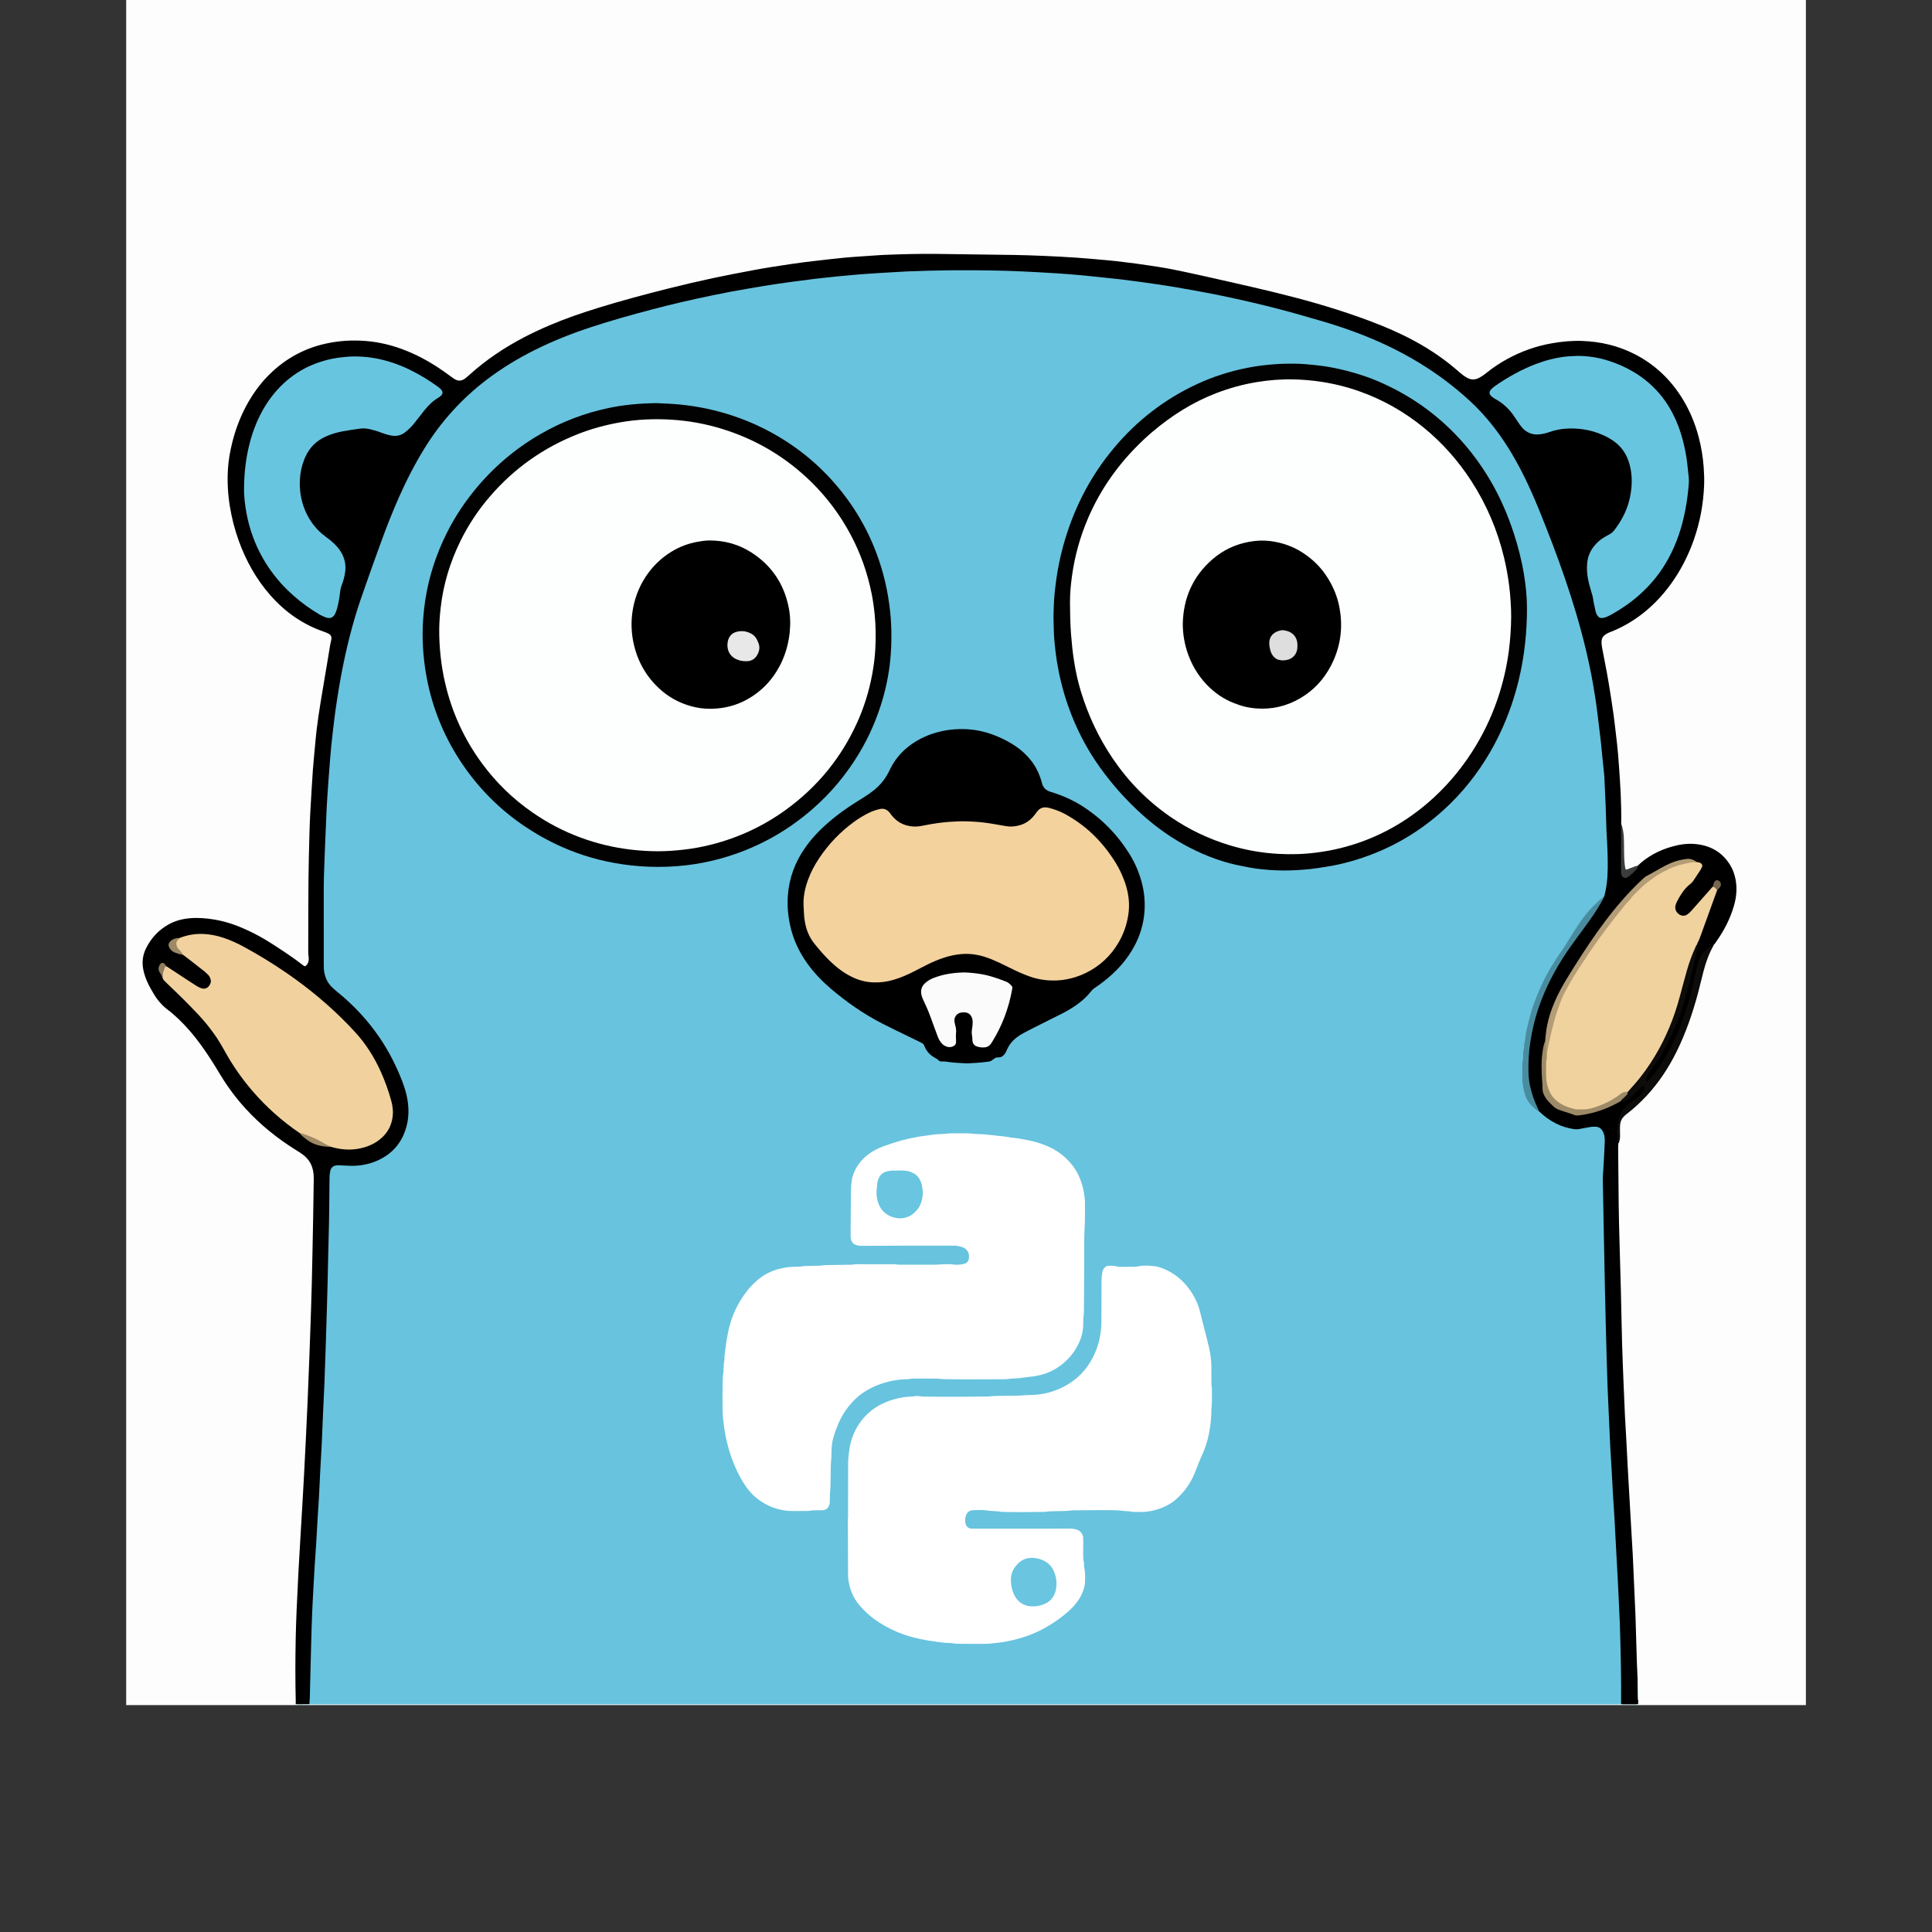 <?xml version="1.0" encoding="utf-8"?>
<!-- Generator: Adobe Illustrator 25.0.0, SVG Export Plug-In . SVG Version: 6.00 Build 0)  -->
<svg version="1.1" id="图层_1" xmlns="http://www.w3.org/2000/svg" xmlns:xlink="http://www.w3.org/1999/xlink" x="0px" y="0px"
	 viewBox="0 0 4096 4096" style="enable-background:new 0 0 4096 4096;" xml:space="preserve">
<rect x="0" y="0" width="4096" height="4096" fill="#333333" stroke="none"/>
<style type="text/css">
	.st0{fill:#FDFDFD;}
	.st1{fill:#D8EFF6;}
	.st2{fill:#0D0C0A;}
	.st3{fill:#3B3C3C;}
	.st4{fill:#68C3DE;}
	.st5{fill:#F1D29E;}
	.st6{fill:#F0D29E;}
	.st7{fill:#68C5E0;}
	.st8{fill:#4A8C9F;}
	.st9{fill:#B39C76;}
	.st10{fill:#9D8A67;}
	.st11{fill:#9F8A67;}
	.st12{fill:#9D8966;}
	.st13{fill:#8F7C5E;}
	.st14{fill:#77674E;}
	.st15{fill:#FFFFFF;}
	.st16{fill:#020202;}
	.st17{fill:#69C5E0;}
	.st18{fill:#F3D29E;}
	.st19{fill:#FBFBFB;}
	.st20{fill:#FDFEFE;}
	.st21{fill:#DEDEDE;}
	.st22{fill:#E8E8E8;}
</style>
<g>
	<g>
		<path class="st0" d="M626.34,3614.96c-119.61,0-239.22,0-358.83,0c0-1380.65,0-2761.31,0-4141.96c1187.04,0,2374.09,0,3561.13,0
			c0,1380.65,0,2761.3,0,4141.96c-118.32,0-236.63,0-354.95,0c-0.72-0.87-1.32-1.81-1.81-2.83c-0.89-2.75-0.99-5.58-0.9-8.44
			c-0.67-13.99,1.56-28.07-1.53-41.98c-0.96-16.11-2.67-32.13-2.9-48.32c-0.7-50.33-3.04-100.62-5.22-150.91
			c-1.38-31.92-2.8-63.84-4.58-95.73c-2.22-39.62-4.26-79.25-6.84-118.85c-1.74-26.72-3.19-53.47-4.56-80.22
			c-1.72-33.51-2.98-67.04-5.37-100.52c-1.15-16.1-1.35-32.28-1.78-48.36c-0.69-25.49-2.84-50.93-2.57-76.46
			c0.41-37.78-1.58-75.53-2.36-113.29c-1.05-50.98-1.98-101.99-3.9-152.93c-1.68-44.59-0.64-89.12-1.44-133.67
			c-0.09-5.16-0.22-10.34,0.55-15.46c4.3-11.79,4.26-24.08,3.84-36.37c-0.45-13.39,4.92-23.67,15.51-31.65
			c43.2-32.52,74.96-74.5,99.89-121.96c26.04-49.56,42.8-102.48,55.72-156.74c6.45-27.11,13.91-53.85,27.92-78.26
			c22.4-30.24,40.15-62.88,46.05-100.4c8.3-52.8-20.46-99.74-75.78-108.76c-24.43-3.98-48.25,0.86-71.36,9.27
			c-17.5,6.37-33.2,15.82-47.75,27.33c-3.79,3-7.46,6.21-11.74,8.57c-5.05,2.14-10.17,4.13-15.38,5.79
			c-9.02,2.87-12.27,0.45-13.56-9.09c-2.25-16.66-2.35-33.41-1.97-50.15c0.29-12.67-1.38-25.01-4.79-37.16
			c-1.11-4.44-0.98-8.98-0.97-13.5c0.07-87.12-8.88-173.46-22.09-259.46c-4.86-31.65-10.68-63.11-16.99-94.49
			c-0.64-3.17-1.25-6.34-1.49-9.58c-1.44-19.62,2.29-26.04,20.62-33.45c68.88-27.85,117.43-77.6,151.8-142.06
			c25.26-47.37,39.39-98.08,43.11-151.83c4.84-70-7.75-136.1-44.58-196.18c-42.08-68.64-103.92-109.23-183.84-119.02
			c-80.03-9.8-153.17,10.31-218.49,57.97c-5.48,4-10.78,8.26-16.35,12.15c-16.98,11.88-30.34,11.46-46.88-1.43
			c-10.46-8.15-20.25-17.08-30.7-25.25c-51.8-40.5-110.38-68.05-171.63-90.67c-101.58-37.52-206.76-61.81-312.15-85.41
			c-58.99-13.21-117.93-26.67-178.03-34.01c-35.9-4.38-71.83-8.4-107.93-10.85c-41.55-2.83-83.13-4.64-124.75-6.2
			c-23.91-0.9-47.78-0.86-71.67-1.37c-55.23-1.19-110.47-3.25-165.71-1.79c-44.18,1.17-88.33,3.33-132.43,7.02
			c-59.62,4.98-118.86,12.82-177.85,22.38c-52.65,8.54-104.91,19.32-156.84,31.5c-80.9,18.97-161.35,39.72-240.11,66.39
			c-67.96,23.01-132.85,52.43-191.08,95.13c-14.35,10.52-28.21,21.63-41.33,33.65c-17.05,15.61-25.52,16.16-44.15,2.23
			c-38.92-29.08-80.4-53.38-128.01-64.91c-87.34-21.15-168.42-9.38-238.86,49.9c-36.64,30.84-61.27,70.56-78.32,115.04
			c-16.53,43.13-24.49,87.81-21.69,133.99c2.78,45.84,12.98,90.11,30.85,132.54c16.88,40.07,39.82,76.31,70.37,107.17
			c26.39,26.66,57.08,47.5,92.52,60.72c1.21,0.45,2.45,0.83,3.67,1.25c21.2,7.31,23.32,10.83,19.84,32.56
			c-8.53,53.31-19.11,106.29-26.23,159.83c-4.99,37.47-8.33,75.09-11.03,112.81c-4.5,62.83-6.18,125.74-8.09,188.69
			c-1.91,63.05-0.31,126.04-1.43,189.05c-0.11,6.14,1.82,12.19,0.63,18.35c-2.63,13.63-9.88,16.67-20.92,8.61
			c-34.75-25.39-70.12-49.72-109.04-68.52c-37.88-18.3-77.38-29.23-119.76-27.02c-44.04,2.3-75.62,24.45-95.16,63.22
			c-13.81,27.39-5.02,53.66,7.94,78.83c10.79,20.95,25.84,38.04,44.23,53.19c37.26,30.69,66.54,68.56,91.38,109.82
			c17.19,28.56,34.75,56.82,56.77,82.02c32.97,37.72,70.19,70.5,112.7,97.13c2.47,1.54,4.91,3.13,7.44,4.56
			c25.31,14.28,35.89,35.8,35.77,64.92c-0.21,53-2.23,105.96-2.72,158.96c-0.43,46.14-2.13,92.33-3.69,138.47
			c-1.24,36.78-2.37,73.58-3.9,110.35c-1.83,43.86-3.66,87.73-5.8,131.58c-2.36,48.35-4.86,96.71-7.76,145.04
			c-2.64,44.14-5.3,88.27-7.77,132.42c-2.44,43.52-3.95,87.07-5.94,130.59c-2.32,50.76-0.59,101.47-1.54,152.19
			c-0.06,3.23,0.16,6.49-0.91,9.63C627.65,3613.22,627.04,3614.12,626.34,3614.96z"/>
		<path class="st1" d="M3473.31,3612.37c0.13,0.86,0.26,1.72,0.39,2.59c-949.12,0-1898.24,0-2847.35,0
			c0.15-0.89,0.29-1.78,0.44-2.68c9.58-4.24,19.65-1.66,29.5-2.09c4.52-0.4,9.04-0.37,13.56-0.37
			c918.19,0.01,1836.39,0.01,2754.58,0.02c3.87,0,7.76-0.22,11.62,0.3C3448.47,3610.81,3461.13,3607.61,3473.31,3612.37z"/>
		<path d="M3473.31,3612.37c-1.57,0.29-3.13,0.83-4.7,0.84c-9.63,0.07-19.26,0.03-28.88-0.02c-0.95,0-1.9-0.25-2.85-0.38
			c-3.22-3.4-2.97-7.71-3.02-11.89c-0.12-11.32-0.34-22.64,0.01-33.95c1.22-39.45-1.35-78.85-2.44-118.23
			c-1.5-53.89-4.57-107.75-7.58-161.59c-3.1-55.45-6.69-110.88-9.7-166.34c-2.88-53.21-6.04-106.38-7.79-159.65
			c-1.4-42.61-2.6-85.23-3.86-127.84c-1.7-57.81-2.46-115.63-4.11-173.42c-0.88-31.02-0.02-62.07-1.71-93.02
			c-1.24-22.62-2.06-45.21-1.54-67.81c0.54-23.89,2.85-47.71,3.75-71.59c0.08-2.26,0.02-4.53,0-6.79
			c-0.24-24.99-8.7-32.42-33.26-26.89c-41.87,9.43-74.24-7.65-103.33-35.08c-14.21-26.16-23.09-53.73-24.04-83.87
			c-3.2-102.18,33.79-190.75,91.43-272.41c22.34-31.65,47.16-61.6,65.51-95.98c1.07-2.01,2.04-4.02,2.67-6.2
			c4.09-11.05,5.74-22.74,6.3-34.24c1.4-28.71,1.85-57.49-0.32-86.21c-0.47-6.14-0.71-12.25-0.81-18.38
			c-2.02-115.55-12.55-230.3-34.85-343.74c-15.31-77.86-38.94-153.46-66.25-227.93c-19.71-53.73-39.98-107.25-63.87-159.28
			c-25.2-54.9-56.02-106.29-97.05-151.14c-45.88-50.16-100.15-89.3-159.1-122.4c-62.12-34.88-128.66-58.49-196.81-78.36
			c-126.87-36.99-255.82-63.89-386.84-80.76c-49-6.31-98.16-11.28-147.49-14.53c-39.94-2.64-79.92-4.16-119.89-6.05
			c-49.78-2.35-99.53-2.03-149.23-1c-45.76,0.95-91.56,3.36-137.28,6.83c-65.1,4.94-129.94,11.86-194.52,21.32
			c-116.92,17.13-231.92,42.97-345.33,76.11c-63.12,18.45-124.86,40.32-183.22,70.97c-102.65,53.92-182.79,130.65-238.15,233.12
			c-33.63,62.25-59.21,127.79-82.98,194.16c-17.21,48.07-35.48,95.8-49.02,145.12c-20.42,74.35-34.05,149.98-42.71,226.56
			c-4.68,41.4-8.46,82.9-10.9,124.46c-1.93,32.85-2.89,65.82-4.81,98.66c-5.23,89.47-2.39,178.98-3.67,268.45
			c-0.35,24.62,8.44,43.42,27.6,58.79c64.77,51.96,111.53,117.06,140.44,195c11.29,30.43,15.53,61.39,7.21,93.13
			c-12.99,49.54-51.36,77.63-99.3,84.09c-12.52,1.69-24.93,1.84-37.62,0.47c-19.69-2.11-25.05,2.89-26.21,22.75
			c-0.92,15.81-0.51,31.68-0.23,47.51c0.84,48.48-1.88,96.91-2.46,145.37c-0.54,44.85-2.1,89.74-3.7,134.58
			c-1.27,35.49-2.22,70.99-3.86,106.46c-2,43.21-3.61,86.44-5.8,129.63c-2.46,48.35-4.91,96.7-7.79,145.03
			c-2.45,41.23-4.99,82.47-7.7,123.69c-2.85,43.18-4.62,86.37-5.89,129.62c-1.39,47.12-3.3,94.23-3.62,141.38
			c-0.03,4.89-0.22,9.75-4.19,13.42c-8.5,0.09-16.99,0.22-25.49,0.23c-1.22,0-2.43-0.57-3.65-0.87c0.07-1.61,0.23-3.22,0.19-4.83
			c-1.12-44.61-0.97-89.23-0.1-133.84c0.39-20.04,1.1-40.07,1.94-60.1c1.13-26.81,2.45-53.6,3.84-80.4
			c1.16-22.27,2.52-44.54,3.83-66.8c1.29-21.94,2.64-43.88,3.92-65.83c1.3-22.27,2.59-44.53,3.78-66.8
			c1.39-25.82,2.71-51.65,3.97-77.48c1.34-27.44,2.66-54.89,3.83-82.34c1.39-32.62,2.65-65.24,3.91-97.87
			c0.76-19.7,1.47-39.41,2.12-59.12c1.05-31.99,2.22-63.97,2.99-95.96c1.13-46.86,2.01-93.73,2.9-140.6
			c0.5-26.18,0.84-52.37,1.21-78.55c0.1-7.12-0.17-14.19-1.72-21.21c-2.14-9.72-6.43-18.21-13.27-25.43
			c-4.02-4.25-8.55-7.89-13.42-11.1c-3.5-2.31-7.12-4.46-10.67-6.69c-38.53-24.16-73.67-52.45-104.49-86
			c-20.85-22.69-39.18-47.24-55.02-73.66c-11.3-18.85-22.94-37.48-35.64-55.43c-9.15-12.94-18.75-25.55-29.19-37.47
			c-14.08-16.07-29.19-31.17-46.21-44.15c-12.02-9.17-21.68-20.25-29.36-33.17c-4.62-7.78-9.18-15.59-13-23.8
			c-4.23-9.11-7.54-18.5-9.44-28.41c-2.88-15.12-1.28-29.72,5.34-43.5c10.64-22.14,26.49-39.56,48.07-51.69
			c14.39-8.08,29.93-12.06,46.16-13.37c17.14-1.39,34.18,0.05,51.17,2.84c29.01,4.76,55.95,15.36,82.05,28.41
			c15.33,7.66,30.06,16.39,44.44,25.7c20.62,13.34,41.09,26.9,60.51,41.99c1.02,0.79,2.09,1.52,3.15,2.25
			c1.43,0.97,2.8,0.69,4.24-0.69c2.9-2.77,4.88-6.03,5.35-10.05c0.26-2.23,0.67-4.56,0.32-6.73c-1.32-8.36-1.01-16.77-0.99-25.17
			c0.11-47.2,0.07-94.41,0.5-141.61c0.29-31.36,1.18-62.71,1.98-94.06c0.39-15.51,1.05-31.02,1.81-46.51
			c0.83-16.79,1.89-33.56,2.91-50.34c0.82-13.55,1.62-27.1,2.63-40.64c0.86-11.6,1.98-23.18,3.03-34.77
			c0.7-7.72,1.57-15.43,2.2-23.16c1.54-18.69,3.92-37.28,6.59-55.83c2.62-18.22,5.72-36.38,8.72-54.54
			c3.48-21.04,7.1-42.05,10.62-63.08c1.92-11.47,3.75-22.95,5.66-34.42c0.26-1.59,0.72-3.14,1.07-4.72c0.42-1.89,0.91-3.77,1.2-5.69
			c0.94-6.21-0.77-9.77-6.41-12.71c-2.85-1.48-5.88-2.68-8.92-3.72c-45.13-15.4-82.66-41.89-114.04-77.58
			c-30.07-34.2-51.63-73.23-67.05-115.89c-8.59-23.77-14.76-48.16-18.78-73.08c-4.13-25.61-5.56-51.42-4.03-77.33
			c1.15-19.4,4.48-38.48,9.18-57.34c7.7-30.91,19.23-60.25,35.28-87.79c10.62-18.23,23.02-35.19,37.54-50.46
			c34.3-36.07,75.58-60.21,124.28-71.2c28.27-6.38,56.94-8.16,85.77-5.88c30.81,2.44,60.44,10.09,89.01,21.88
			c27,11.14,52.19,25.53,76.07,42.27c6.35,4.45,12.56,9.1,18.88,13.59c2.1,1.49,4.23,3,6.52,4.15c6.29,3.18,12.49,2.67,18.44-1.01
			c1.37-0.85,2.65-1.84,3.89-2.87c2.48-2.07,4.93-4.18,7.33-6.34c35.25-31.78,74.35-57.96,116.4-79.83
			c17.48-9.09,35.35-17.38,53.48-25.1c33.6-14.31,68.09-26.15,102.95-36.93c48.75-15.07,98.03-28.24,147.49-40.72
			c32.56-8.21,65.27-15.82,98.12-22.81c28.11-5.98,56.36-11.29,84.6-16.65c25.72-4.87,51.61-8.59,77.46-12.58
			c16.92-2.62,33.93-4.63,50.93-6.64c20.85-2.47,41.73-4.77,62.62-6.9c11.25-1.15,22.54-1.85,33.83-2.65
			c14.83-1.06,29.66-2.02,44.49-3.01c2.58-0.17,5.16-0.29,7.75-0.39c37.47-1.48,74.94-2.53,112.45-2.01
			c53.98,0.75,107.95,1.32,161.93,2.19c21.33,0.34,42.65,1.1,63.96,2.03c22.92,1,45.84,2.19,68.73,3.73
			c19.34,1.3,38.64,3.18,57.96,4.86c9.01,0.79,18.03,1.58,27.01,2.62c13.16,1.51,26.3,3.15,39.43,4.89
			c10.57,1.4,21.11,2.97,31.66,4.54c16.61,2.48,33.2,5.04,49.67,8.39c39.56,8.05,78.92,16.99,118.27,25.93
			c31.8,7.22,63.6,14.47,95.28,22.18c60.26,14.66,119.91,31.44,178.41,52.16c32.28,11.43,64.13,23.89,94.93,38.91
			c34.66,16.91,67.5,36.78,97.79,60.73c7.86,6.21,15.45,12.76,23.03,19.31c4.67,4.04,9.64,7.63,15.06,10.53
			c7.63,4.07,15.54,4.13,23.29,0.4c5.83-2.81,11.15-6.46,16.21-10.55c13.85-11.2,28.6-21.09,44.2-29.68
			c29.95-16.5,61.73-27.81,95.45-33.73c21.4-3.76,42.91-5.75,64.63-4.92c38.59,1.48,75.46,10.04,110.03,27.58
			c41.95,21.28,75.09,52.24,100.21,91.91c16.73,26.42,28.64,54.94,36.48,85.15c5.37,20.68,8.83,41.68,10.39,63.03
			c0.89,12.28,1.36,24.54,0.94,36.82c-1.39,39.99-8.49,78.93-21.74,116.73c-9.98,28.48-23,55.46-39.55,80.71
			c-19.28,29.44-42.4,55.38-70.28,76.97c-20.05,15.52-41.8,28.07-65.34,37.5c-2.1,0.84-4.29,1.49-6.29,2.52
			c-2.57,1.33-5.12,2.78-7.44,4.5c-4.11,3.04-6.3,7.23-6.74,12.36c-0.42,4.88,0.13,9.71,1.03,14.47
			c3.35,17.77,6.95,35.5,10.21,53.29c2.51,13.66,4.75,27.37,6.93,41.09c2.43,15.31,4.79,30.64,6.94,46
			c1.74,12.48,3.15,25.01,4.66,37.52c1.08,8.98,2.13,17.97,3.09,26.97c0.79,7.39,1.54,14.79,2.15,22.2
			c0.95,11.6,1.85,23.2,2.61,34.81c1.06,16.13,2.15,32.25,2.89,48.4c0.97,20.99,1.42,42,1.06,63.02
			c4.11,25.61,2.09,51.43,2.55,77.16c0.13,7.42-0.14,14.84,0.12,22.26c0.15,4.17,0.01,8.98,4.64,10.85c4.5,1.82,7.96-1.51,11.2-4.12
			c6.05-4.89,10.92-10.94,16.04-16.75c20.37-19.76,44.62-32.65,71.72-40.53c16.89-4.91,34.08-7.57,51.65-5.79
			c31.81,3.22,56.98,17.55,73.62,45.45c5.33,8.94,8.74,18.66,10.75,28.88c3.76,19.11,2.14,37.88-3.26,56.47
			c-8.01,27.56-20.89,52.71-37.5,76.01c-1.66,2.34-2.95,5.01-5.4,6.72c-3.2,3.15-6.27,6.33-9.99,9
			c-14.87,10.67-21.47,26.29-24.58,43.61c-6.4,35.72-15.68,70.66-27.76,104.85c-16.05,45.42-37.69,87.85-68.23,125.39
			c-3.29,4.05-7.03,11.38-12.56,7.92c-6.2-3.88-1-10.71,1.43-15.53c7.31-14.47,18.36-26.55,26.6-40.47
			c26.54-44.85,45.11-92.92,57.97-143.3c6.47-25.36,13.01-50.72,18.2-76.39c1.02-5.06,2.27-10.09,1.63-15.33
			c6.23-19.97,14.37-39.26,21.43-58.94c6.08-16.97,11.43-34.23,18.88-50.7c0.82-1.68,1.59-3.38,2.25-5.13
			c0.31-0.86,0.73-1.67,1.2-2.45c0.86-1.33,1.94-2.49,2.97-3.69c2.42-2.85,3.75-5.91,1.71-9.52c-0.98-1.74-2.45-3.14-4.58-2.59
			c-3.66,0.94-4.18,4.39-5.32,7.29c-0.7,1.78-1.53,3.47-2.67,5.02c-15.73,18.29-31.06,36.94-48.19,53.97
			c-7.69,7.64-17,9.29-24.37,4.69c-9.18-5.72-12.39-15.21-7.74-26.09c6.62-15.52,15.53-29.57,28.55-40.73
			c10.72-9.19,17.09-21.67,24.19-33.49c4.12-6.87-1.65-8.87-6.7-10.69c-11.17-7.13-22.82-6.93-35.35-3.77
			c-20.73,5.23-38.33,16.73-57,26.24c-22.2,11.3-38.05,29.47-54.39,47.36c-28.39,31.07-53.98,64.31-77.14,99.37
			c-29.88,45.22-61.68,89.4-81.14,140.66c-6.57,17.3-11.04,35.07-12.42,53.58c-0.41,5.48-1.78,10.83-2.73,16.24
			c-6.81,24.89-8.5,50.11-5.12,75.68c0.64,4.81,0.42,9.66,0.43,14.5c0.06,21.71,14.49,43.23,34.66,51.25
			c10.49,4.17,21.38,7.24,32.18,10.5c6.77,2.04,13.5-0.03,20.08-1.16c20.12-3.46,39.42-9.65,57.76-18.74
			c6.06-3,11.9-6.49,18.38-8.59c9.93-0.51,17.66-5.14,24.35-12.31c5.49-5.89,11-11.83,17.36-16.83c2.53-1.99,5.54-3.95,8.8-1.62
			c3.26,2.32,2.34,5.73,1.32,8.84c-3.22,9.77-10.41,16.4-18.8,21.36c-24.12,14.27-37.48,34.75-38.16,63.07
			c-0.23,9.55,2,19.07,0.46,28.64c-0.17,2.9-0.51,5.8-0.48,8.69c0.34,40.38,0.62,80.77,1.15,121.15c0.32,24.55,0.96,49.1,1.61,73.64
			c0.97,36.81,2.14,73.62,3.07,110.44c0.92,36.49,1.49,73,2.51,109.49c0.77,27.77,2.01,55.52,3.04,83.28
			c0.06,1.61,0.15,3.23,0.22,4.84c0.93,21.95,1.78,43.9,2.83,65.84c0.81,16.78,1.89,33.54,2.84,50.31c0.07,1.29,0.13,2.58,0.2,3.87
			c0.93,18.07,1.81,36.13,2.8,54.2c1.26,22.9,2.6,45.79,3.91,68.69c1.27,22.25,2.52,44.5,3.81,66.75
			c0.93,16.12,1.89,32.24,2.84,48.37c0.06,0.97,0.12,1.93,0.17,2.9c0.91,20.33,1.82,40.66,2.72,60.99c0.95,21.3,1.9,42.6,2.84,63.89
			c0.11,2.58,0.22,5.16,0.3,7.75c0.94,31.64,1.82,63.29,2.83,94.93c0.41,12.91,1.11,25.8,1.67,38.7
			c2.16,14.38-0.62,28.92,1.44,43.31C3472.67,3608.08,3472.9,3610.23,3473.31,3612.37z"/>
		<path class="st2" d="M3597.78,2002.67c0.94,2.05,1.7,3.91,0.95,6.43c-1.27,4.28-2.1,8.74-2.7,13.17
			c-0.35,2.58-1.15,5.01-1.66,7.51c-4.55,22.03-10.49,43.72-15.76,65.58c-1.28,5.33-3.96,10.25-4.3,15.81
			c-4.31,14.5-8.72,28.98-13.72,43.26c-2.55,7.28-5.74,14.34-8.61,21.51c-7.34,18.3-16.56,35.71-25.76,53.09
			c-6.16,11.63-13.4,22.71-21.62,33.1c-3.38,4.28-6.3,8.96-9.18,13.61c-2.73,4.4-4.48,9.29-5.8,14.28c-0.2,0.77,0.18,2.09,0.76,2.56
			c0.54,0.43,2.07,0.41,2.57-0.05c2.59-2.41,5.57-4.68,7.3-7.65c2.32-4,6.13-6.59,8.49-10.51c2.15-3.56,4.55-6.99,7.13-10.31
			c3.74-4.82,7.2-9.91,10.24-15.2c3.21-5.58,7.08-10.8,9.54-16.8c5.69-8.28,9.74-17.46,14.05-26.46c3.47-7.25,6.42-14.75,9.54-22.17
			c1.62-3.86,3.06-7.79,4.63-11.66c4.74-11.66,10.99-30.97,14.99-44.85c1.51-5.25,3.04-10.5,4.59-15.74
			c2.73-9.25,5.01-18.58,6.99-28.03c1.64-7.84,2.79-15.79,4.91-23.54c1.01-3.68,1.57-7.54,2.27-11.32
			c1.69-9.1,6.42-16.81,10.38-24.9c0.55-1.13,1.5-2.1,2.39-3.02c2.01-2.1,4.11-4.11,6.14-6.19c2.71-2.79,5.52-5.37,9.19-6.98
			c2.62-1.15,5.03-2.8,7.53-4.22c-0.17,0.62-0.22,1.31-0.53,1.85c-9.85,17.22-16.28,35.78-21.27,54.87
			c-4,15.29-7.52,30.71-11.61,45.97c-11.3,42.14-25.43,83.27-44.66,122.53c-8.53,17.41-18.13,34.21-28.95,50.3
			c-21.24,31.59-46.64,59.34-76.77,82.68c-2.04,1.58-4.06,3.19-5.93,4.97c-5.12,4.86-8,10.91-8.7,17.89
			c-0.38,3.84-0.37,7.73-0.39,11.61c-0.02,4.2,0.1,8.39,0.2,12.59c0.11,4.9-0.85,9.63-2.32,14.26c-0.18,0.55-0.81,0.96-1.22,1.44
			c-1.5-4.62-2.32-9.33-2.03-14.22c0.15-2.57,0.03-5.14-1.04-7.59c-1.1-2.49-0.76-4.97,0.08-7.52c0.59-1.8,0.94-3.76,0.94-5.66
			c0.05-12.28,4.4-23.23,10.18-33.75c0.76-1.38,1.93-2.57,3.05-3.71c3.37-3.46,6.84-6.82,10.22-10.28
			c3.39-3.47,6.95-6.54,11.45-8.69c7.07-3.38,12.43-9.05,17.68-14.73c0.65-0.7,1.17-1.54,1.63-2.38c1.74-3.11,2.68-6.53,3.41-9.98
			c0.14-0.66-0.75-1.69-1.39-2.32c-0.35-0.35-1.22-0.39-1.78-0.26c-2.25,0.52-4.1,1.77-5.72,3.41c-2.95,2.98-5.92,5.92-8.89,8.88
			c-3.65,3.64-7.44,7.16-10.89,10.97c-3.37,3.73-7.72,5.72-12.13,7.68c-1.14,0.51-2.49,0.66-3.76,0.7c-1.93,0.07-3.86-0.1-5.79-0.17
			c1.04-8.04,10.14-10.58,12.2-17.93c0.36-0.84,0.81-1.63,1.3-2.41c0.76-1.19,1.6-2.31,2.46-3.43
			c16.21-18.83,31.78-38.12,45.4-58.98c27.22-41.72,46.58-86.86,59.9-134.74c9.93-35.71,17.57-72.15,33.32-106.03
			C3592.39,2007.53,3592.53,2002.85,3597.78,2002.67z"/>
		<path class="st3" d="M3471.65,1835.76c0.26,2.3,0.17,4.56-1.45,6.38c-5.78,6.49-11.86,12.65-19.24,17.38
			c-0.54,0.35-1.09,0.68-1.66,0.97c-3.99,1.98-8.66,0.38-10.61-3.59c-1-2.04-1.8-4.11-1.79-6.44c0.01-2.89-0.09-5.79-0.09-8.68
			c0.04-24.76,0.11-49.52,0.12-74.27c0-6.11-0.2-12.21-0.25-18.32c-0.01-0.94,0.28-1.89,0.43-2.84c3.39,9.11,4.99,18.6,5.5,28.23
			c0.46,8.66,0.52,17.34,0.51,26.02c0,10.61,0.32,21.21,1.37,31.77c0.32,3.18,0.93,6.34,1.49,9.49c0.22,1.26,1.72,2.01,2.98,1.55
			c2.71-0.99,5.41-2.03,8.1-3.06c3.3-1.26,6.56-2.63,9.9-3.77C3468.43,1836.07,3470.07,1836.02,3471.65,1835.76z"/>
		<path class="st1" d="M3473.39,3605.94c-0.31-1.23-0.86-2.46-0.89-3.7c-0.36-12.57-0.64-25.14-0.91-37.71
			c-0.01-0.63,0.23-1.26,0.36-1.89c0.94,0.91,1.6,1.99,1.63,3.32c0.08,4.13,0.12,8.26,0.16,12.39c0.06,6.35,0.15,12.71,0.12,19.06
			C3473.84,3600.25,3473.55,3603.1,3473.39,3605.94z"/>
		<path class="st4" d="M3262.56,2355.72c10.94,10.69,23.14,19.64,36.83,26.5c11.95,5.99,24.62,9.68,37.82,11.62
			c3.54,0.52,7.09,0.49,10.62-0.15c6.99-1.27,14-2.47,20.95-3.91c4.47-0.93,8.96-1.21,13.49-1.11c7.11,0.16,12.3,3.52,15.68,9.68
			c2.36,4.31,3.64,8.98,3.99,13.87c0.21,2.9,0.42,5.82,0.29,8.72c-0.92,19.37-1.71,38.75-3.02,58.09
			c-0.52,7.74-1.23,15.47-1.12,23.23c0.27,18.1,0.71,36.2,1.07,54.3c0.29,14.87,0.55,29.74,0.84,44.61
			c0.85,43.31,1.68,86.63,2.58,129.94c0.52,24.89,1.13,49.77,1.75,74.66c0.65,25.85,1.34,51.71,2.08,77.56
			c0.55,19.39,1.08,38.78,1.83,58.16c0.81,21,1.85,41.98,2.79,62.97c0.04,0.97,0.1,1.94,0.14,2.91c0.93,20.67,1.77,41.34,2.83,62
			c0.81,15.82,1.9,31.62,2.86,47.43c0.04,0.65,0.07,1.29,0.11,1.94c0.91,17.11,1.76,34.22,2.76,51.32
			c0.89,15.16,1.94,30.32,2.92,45.48c0.08,1.29,0.16,2.58,0.23,3.87c0.93,17.43,1.84,34.86,2.78,52.29
			c1.32,24.53,2.68,49.06,3.98,73.59c0.64,11.94,1.22,23.89,1.77,35.83c0.96,20.67,1.89,41.33,2.83,62
			c0.07,1.61,0.14,3.23,0.19,4.85c1.57,54.94,3.01,109.88,2.45,164.85c-3.23,0.06-6.46,0.18-9.69,0.18
			c-919.24,0.01-1838.47,0.01-2757.71,0c-4.52,0-9.04-0.05-13.56-0.07c0.31-4.51,0.76-9.02,0.91-13.54
			c0.29-8.72,0.41-17.45,0.63-26.18c0.8-32,1.56-63.99,2.44-95.98c0.52-19.07,1.09-38.13,1.89-57.19
			c0.78-18.73,1.84-37.45,2.85-56.17c0.87-16.14,1.77-32.27,2.78-48.4c0.89-14.19,1.95-28.37,2.93-42.56
			c0.07-0.97,0.14-1.94,0.19-2.9c0.89-16.14,1.74-32.28,2.69-48.41c0.91-15.49,1.94-30.97,2.92-46.45c0.06-0.97,0.13-1.94,0.17-2.9
			c0.92-18.73,1.8-37.45,2.78-56.18c0.91-17.43,1.93-34.85,2.89-52.28c0.04-0.65,0.07-1.29,0.1-1.94
			c0.92-21.64,1.81-43.28,2.77-64.92c0.93-20.99,1.93-41.98,2.9-62.96c0.04-0.97,0.1-1.94,0.13-2.91
			c0.87-24.88,1.77-49.75,2.59-74.63c0.85-25.85,1.65-51.7,2.43-77.55c0.6-20.03,1.2-40.07,1.68-60.1c0.77-32,1.24-64,2.21-95.99
			c1.22-40.4,1.29-80.81,1.78-121.22c0.06-5.17,0.08-10.35,1.03-15.46c0.24-1.27,0.33-2.57,0.63-3.83
			c1.5-6.3,5.45-10.14,11.81-11.36c1.89-0.36,3.86-0.54,5.78-0.47c5.49,0.18,10.97,0.47,16.45,0.83
			c22.26,1.48,43.91-1.24,64.48-10.14c34.85-15.06,56.08-41.51,64.35-78.42c3.87-17.26,3.53-34.64,0.65-52.03
			c-2.12-12.81-5.96-25.11-10.57-37.22c-12.34-32.45-27.96-63.2-47.34-92.02c-25.28-37.58-55.85-70.27-90.98-98.77
			c-3.51-2.85-6.96-5.79-10.23-8.9c-11.59-11.03-17.07-24.84-18.07-40.6c-0.16-2.58-0.13-5.17-0.13-7.76
			c-0.02-48.17-0.06-96.34-0.04-144.52c0.01-13.9-0.07-27.81,0.35-41.7c0.8-26.49,1.94-52.98,2.94-79.46
			c0.05-1.29,0.11-2.58,0.17-3.88c0.93-21.64,1.74-43.28,2.84-64.91c0.75-14.85,1.89-29.67,2.86-44.51c0.1-1.61,0.18-3.23,0.31-4.84
			c1.23-16.11,2.43-32.22,3.71-48.33c0.82-10.31,1.65-20.62,2.64-30.91c0.86-9,1.94-17.99,2.95-26.98
			c0.76-6.74,1.59-13.48,2.35-20.22c2.07-18.3,4.71-36.53,7.51-54.73c2.46-15.97,5.17-31.89,8.12-47.77
			c10.29-55.34,23.72-109.89,41.96-163.16c13.5-39.42,27.69-78.6,41.86-117.78c11.86-32.81,24.64-65.28,38.75-97.2
			c15.82-35.8,33.65-70.55,54.2-103.9c34.83-56.5,78.56-104.88,131.29-145.16c32.21-24.6,66.69-45.51,102.92-63.6
			c38.81-19.38,79.05-35.2,120.24-48.69c41.75-13.68,84.05-25.5,126.51-36.73c43.1-11.4,86.53-21.41,130.18-30.41
			c25.62-5.28,51.32-10.22,77.13-14.49c17.84-2.95,35.66-6.07,53.54-8.81c15.96-2.44,31.98-4.51,47.98-6.66
			c12.8-1.72,25.62-3.38,38.44-4.98c7.37-0.92,14.77-1.66,22.16-2.44c10.6-1.13,21.2-2.27,31.81-3.32
			c8.68-0.86,17.37-1.6,26.06-2.37c6.44-0.57,12.87-1.18,19.32-1.65c12.25-0.88,24.5-1.74,36.75-2.49
			c18.39-1.12,36.78-2.13,55.17-3.19c1.29-0.07,2.58-0.14,3.87-0.19c62.67-2.59,125.37-3.11,188.08-1.84
			c18.74,0.38,37.48,0.99,56.21,1.86c23.57,1.09,47.12,2.41,70.67,3.88c16.45,1.03,32.88,2.34,49.29,3.8
			c16.41,1.46,32.79,3.21,49.18,4.91c14.14,1.47,28.28,2.93,42.4,4.59c12.19,1.44,24.35,3.12,36.51,4.76
			c10.88,1.47,21.76,2.98,32.62,4.6c14.38,2.15,28.76,4.27,43.09,6.67c16.56,2.77,33.08,5.81,49.61,8.78
			c27.02,4.86,53.91,10.4,80.72,16.31c41.32,9.11,82.41,19.19,123.18,30.51c18.05,5.01,36.01,10.33,54.01,15.5
			c25.77,7.41,51.22,15.8,76.34,25.16c47.05,17.53,92.21,38.96,135.07,65.19c38.16,23.35,73.75,50.12,106.62,80.47
			c18.09,16.7,34.55,34.92,49.67,54.34c22.71,29.17,41.87,60.58,58.83,93.37c13.81,26.71,25.97,54.17,37.3,82.01
			c19.49,47.88,38.02,96.12,54.82,145.01c17.02,49.52,32.11,99.6,44.32,150.53c5.8,24.19,10.97,48.52,15.29,73.02
			c3.76,21.32,7.09,42.7,9.68,64.2c2.32,19.25,4.73,38.48,6.96,57.74c1.08,9.31,1.8,18.66,2.75,27.98
			c1.4,13.82,2.87,27.64,4.29,41.46c0.23,2.25,0.46,4.5,0.57,6.76c0.94,20.34,1.95,40.68,2.75,61.03
			c0.72,18.41,1.17,36.83,1.83,55.25c0.24,6.78,0.83,13.55,1.15,20.33c1.17,25.19,2.33,50.39,0.72,75.61
			c-0.85,13.26-3,26.31-6.12,39.21c-0.29,1.22-1.08,2.31-1.64,3.47c-10.15,12.16-22.57,22.12-32.77,34.25
			c-15.66,18.63-27.72,39.67-40.64,60.12c-16.88,26.72-36.01,52.03-50.08,80.52c-25.91,52.45-41.52,107.59-44.98,166.14
			c-0.61,10.29-1.39,20.56-1.76,30.88C3228.64,2306.06,3235.91,2334.72,3262.56,2355.72z"/>
		<path class="st5" d="M353.28,2048.85c11.29,7.41,22.57,14.83,33.87,22.23c9.69,6.34,19.34,12.74,29.12,18.94
			c2.97,1.88,6.18,3.47,9.46,4.74c9.28,3.6,15.88-0.48,19.82-8.44c1.6-3.24,1.92-6.75,0.86-10.34c-1.02-3.46-2.54-6.63-5.09-9.18
			c-2.73-2.72-5.48-5.47-8.49-7.86c-9.82-7.81-19.75-15.48-29.67-23.16c-5.09-3.94-10.24-7.79-15.36-11.68
			c-4.86-2.81-8.27-7.17-11.56-11.49c-6.96-9.12-5.66-16.75,3.62-23.67c16.73-6.79,34.16-9.73,52.13-8.84
			c14.26,0.7,28.17,3.56,41.74,8.08c15.37,5.13,30.01,11.91,44.21,19.66c30.94,16.89,60.98,35.24,90.01,55.23
			c47.53,32.73,91.66,69.49,131.73,111.06c4.48,4.65,8.89,9.39,13.26,14.14c22.98,24.98,40.68,53.38,54.59,84.24
			c8.91,19.78,16.06,40.18,21.92,61.04c3.26,11.61,4.52,23.43,2.78,35.5c-2.5,17.34-10.27,31.82-23.26,43.5
			c-14.13,12.69-30.98,19.59-49.46,22.9c-19.49,3.49-38.61,1.47-57.5-3.94c-16.06-2.42-28.15-13.82-43.03-19.04
			c-7.84-2.75-15.9-5.4-23.07-9.9c-37.91-25.63-71.75-55.83-101.5-90.58c-22.31-26.06-41.78-54.11-58.31-84.17
			c-6.69-12.17-13.85-24.03-21.86-35.37c-10.26-14.52-21.51-28.23-33.64-41.2c-10.58-11.31-21.42-22.37-32.4-33.3
			c-11.43-11.38-23.16-22.47-34.75-33.68c-1.85-1.79-3.76-3.54-5.51-5.44c-1.53-1.67-2.82-3.54-3.18-5.87
			c-1.41-6.35-2.37-12.66,0.8-18.83C347.18,2050.92,348.49,2047.35,353.28,2048.85z"/>
		<path class="st6" d="M3597.78,2002.67c-2.03,1.37-2.49,3.74-3.39,5.74c-7.21,15.91-13.22,32.29-17.99,49.09
			c-5.29,18.64-10.3,37.36-15.31,56.07c-11.77,43.94-28.71,85.71-52.17,124.75c-13.01,21.65-27.51,42.24-44.29,61.16
			c-4.07,4.59-8.16,9.16-12.24,13.74c-0.63,0.67-1.44,1.19-1.79,2.1l0.01,0c-17.68,7.28-32.21,20.13-49.78,27.74
			c-24.43,10.59-48.96,15.97-75.26,7.36c-30.87-10.11-47.21-31.59-50.05-63.4c-1.09-12.18-1.06-24.53,0.33-36.78
			c1.53-20.66,6.18-40.77,10.39-60.99c10.82-52.08,32.91-99.02,62.26-143.11c29.59-44.45,60.74-87.67,94.62-128.93
			c26.52-32.3,56.68-60.11,95.34-77.65c14.91-6.76,30.56-10.33,46.43-13.39c4.58-0.88,8.94,0.66,13.32,1.75
			c3-0.04,5.71,0.88,8.17,2.55c2.12,1.44,3.25,4.51,2.3,6.82c-0.97,2.37-1.99,4.77-3.38,6.91c-4.91,7.57-10.04,14.99-14.98,22.54
			c-1.79,2.73-3.85,5.08-6.46,7.08c-6.96,5.34-12.66,11.89-17.64,19.1c-4.22,6.11-7.97,12.5-11.23,19.16
			c-1.13,2.3-2.05,4.74-2.73,7.21c-2.79,10.04,4.14,18.81,12.04,21.39c4.18,1.37,8.34,0.97,12.08-1.42
			c2.15-1.38,4.18-3.02,6.04-4.77c2.1-1.98,4-4.2,5.92-6.37c14.1-15.93,28.18-31.87,42.27-47.81c5.73-1.93,8.17,1.49,9.9,6.08
			c-0.06,0.59-0.16,1.17-0.32,1.75c-0.81,1.27-0.49,2.96-1.57,4.13c-10.4,28.76-20.8,57.52-31.22,86.27
			c-2.63,7.26-5.08,14.6-8.9,21.37C3598.06,2000.71,3598.02,2001.75,3597.78,2002.67z"/>
		<path class="st7" d="M3344.96,754.52c32.58-0.06,63.37,7.62,92.93,20.86c14.49,6.49,28.35,14.19,41.24,23.41
			c23.38,16.74,42.87,37.26,58.03,61.79c13.36,21.6,22.89,44.83,29.6,69.26c4.54,16.53,7.98,33.29,10.04,50.32
			c1.24,10.26,2.36,20.54,3.39,30.82c0.58,5.8,0.49,11.62-0.02,17.43c-3.12,36.18-9.37,71.73-21.23,106.15
			c-11.68,33.9-28.24,65.16-50.95,93.02c-9.61,11.79-20.19,22.63-31.51,32.84c-17.62,15.9-36.96,29.25-57.51,40.97
			c-5.05,2.88-10.17,5.62-15.71,7.51c-2.48,0.85-4.95,1.37-7.57,1.37c-3.52,0.01-6.21-1.52-8.3-4.23
			c-2.41-3.13-3.85-6.75-4.75-10.53c-1.42-5.96-2.62-11.98-3.85-17.99c-0.52-2.53-1-5.08-1.29-7.64
			c-0.58-5.18-2.16-10.08-3.71-15.02c-3.09-9.87-5.72-19.84-7.52-30.05c-1.86-10.6-2.3-21.23-1.19-31.87
			c1.56-14.92,7.62-27.95,17.84-38.96c4.85-5.23,10.09-10.03,16.27-13.68c3.89-2.3,7.71-4.75,11.74-6.78
			c4.73-2.38,8.63-5.63,11.81-9.81c13.6-17.91,24.38-37.24,30.41-59.09c3.81-13.79,6-27.81,6.26-42.07
			c0.28-15.27-1.86-30.25-6.75-44.82c-6.19-18.45-17.28-33.05-33.42-43.88c-6.73-4.51-13.81-8.36-21.21-11.65
			c-13.36-5.94-27.24-9.92-41.74-12.01c-9.97-1.44-19.93-1.92-29.95-1.71c-14.32,0.29-28.26,2.82-41.75,7.61
			c-7.04,2.5-14.22,4.16-21.68,4.85c-14.66,1.35-26.65-3.85-36.21-14.72c-3.4-3.86-6.19-8.26-9.14-12.5
			c-3.5-5.04-6.66-10.32-10.31-15.25c-9.73-13.15-21.51-24.04-35.99-31.89c-2.82-1.53-5.52-3.37-8.07-5.32
			c-1.5-1.15-2.75-2.72-3.85-4.29c-1.83-2.61-1.92-5.45-0.28-8.21c0.82-1.38,1.69-2.8,2.83-3.89c2.34-2.22,4.72-4.45,7.35-6.28
			c27.16-18.86,55.84-34.94,86.78-46.8c20.61-7.9,41.86-13.31,63.77-15.83C3328.14,754.99,3336.57,754.97,3344.96,754.52z"/>
		<path class="st7" d="M517.43,1033.03c0.29-32.25,4.15-63.27,12.02-93.77c7.15-27.69,17.76-53.95,32.74-78.39
			c14.52-23.67,32.57-44.23,54.6-61.1c18.34-14.04,38.63-24.66,60.57-31.97c16.91-5.64,34.24-9.41,52.03-10.83
			c5.47-0.44,10.94-1.07,16.42-1.21c30.69-0.83,60.47,4.2,89.45,14.22c12.23,4.23,24.11,9.27,35.71,14.98
			c20.04,9.87,38.94,21.66,57.08,34.66c2.09,1.5,4.03,3.22,5.95,4.95c0.95,0.86,1.75,1.9,2.47,2.96c2.45,3.56,2.22,7.45-0.87,10.6
			c-1.79,1.83-3.8,3.56-5.99,4.84c-11.63,6.79-21.01,16.06-29.44,26.38c-4.09,5-7.97,10.18-11.95,15.26
			c-3.79,4.83-7.54,9.7-11.4,14.46c-5.11,6.3-11.02,11.76-17.3,16.89c-9.2,7.53-19.55,9.51-30.94,7.27
			c-7.3-1.44-14.39-3.63-21.33-6.34c-7.53-2.93-15.28-5.13-23.16-6.98c-7.36-1.73-14.74-2.04-22.14-1.01
			c-11.83,1.66-23.65,3.4-35.39,5.56c-12.41,2.28-24.47,5.88-36.02,11.06c-20.04,9-34.51,23.51-43.4,43.6
			c-0.26,0.59-0.6,1.15-0.85,1.74c-6.07,14.77-9.7,30.07-10.49,46.06c-1.11,22.61,2.24,44.43,11.1,65.35
			c9.41,22.22,23.5,40.8,42.96,55.13c7.82,5.76,15.43,11.71,22.12,18.79c5.36,5.67,10.04,11.81,13.54,18.81
			c5.8,11.58,7.89,23.76,6.35,36.67c-1.16,9.7-3.61,19.04-7.12,28.1c-2,5.17-3.17,10.42-3.77,15.94
			c-1.22,11.24-3.32,22.36-6.09,33.33c-0.86,3.43-2.17,6.77-3.46,10.07c-0.7,1.79-1.67,3.52-2.77,5.1c-2.98,4.3-7.03,6.62-12.4,5.98
			c-1.91-0.23-3.89-0.48-5.65-1.2c-4.17-1.71-8.43-3.36-12.3-5.64c-20.11-11.8-39.01-25.29-56.42-40.86
			c-9.65-8.63-18.92-17.61-27.48-27.31c-36.73-41.66-60.48-89.72-71.27-144.2C519.34,1071.59,516.99,1052.07,517.43,1033.03z"/>
		<path class="st8" d="M3262.56,2355.72c-1.75-0.8-3.77-1.26-5.21-2.45c-10.3-8.49-19.66-17.76-23.59-31.1
			c-1.91-6.47-4.25-12.85-4.51-19.7c-2.73-10.47-1.67-21.16-1.83-31.77c-0.07-4.84,0-9.69,0.09-14.53c0.04-1.93-0.04-3.96,0.54-5.75
			c1.22-3.79,1.1-7.64,1.21-11.51c0.14-5.15-0.22-10.32,1.54-15.34c0.52-1.47,0.35-3.19,0.4-4.8c0.1-3.23,0.01-6.47,1.33-9.53
			c0.25-0.58,0.36-1.25,0.41-1.89c1.06-14.83,4.9-29.15,8.39-43.5c2.81-11.56,6.05-23.04,10.07-34.25
			c3.8-10.61,8.02-21.06,12.51-31.41c3.47-7.99,7.07-15.91,11.02-23.67c5.56-10.93,11.58-21.58,18.27-31.87
			c4.21-6.49,8.07-13.22,12.52-19.53c3.34-4.74,6.87-9.34,9.93-14.28c4.75-7.67,9.56-15.3,14.34-22.96
			c0.68-1.09,1.32-2.21,2.02-3.29c4.4-6.75,8.7-13.56,13-20.37c5.5-8.71,11.84-16.84,18.21-24.97c8.22-10.5,17.95-19.42,27.42-28.63
			c2.73-2.65,6.24-4.49,9.4-6.71c-0.25,0.92-0.32,1.93-0.76,2.75c-8.91,16.49-18.79,32.38-29.83,47.54
			c-12.16,16.71-24.34,33.39-36.48,50.12c-13.86,19.1-26.52,38.98-37.85,59.66c-19.01,34.68-33.91,71.03-43.31,109.52
			c-3.06,12.54-5.39,25.21-7.41,37.96c-3.45,21.77-4.46,43.64-3.85,65.63c0.49,17.59,4.28,34.53,9.95,51.1
			c2.83,8.25,6.2,16.28,10.03,24.12C3261.36,2352.06,3261.89,2353.92,3262.56,2355.72z"/>
		<path class="st9" d="M3598.21,1827.92c-0.32,0.06-0.64,0.18-0.95,0.16c-10.78-0.62-21.07,2.21-31.41,4.57
			c-17.8,4.07-33.84,12.23-49.51,21.35c-8.41,4.89-15.96,10.91-23.66,16.72c-4.61,3.47-8.96,7.38-13.25,11.26
			c-6.22,5.63-11.95,11.8-17.89,17.74c-5.41,8.08-12.86,14.4-18.8,22.07c-7.88,10.18-16.2,20.03-24.06,30.24
			c-9.23,12-18.36,24.07-27.27,36.31c-15.2,20.87-29.59,42.26-43.59,63.92c-7.34,11.36-14.56,22.83-21.13,34.69
			c-3.76,6.77-7.5,13.54-10.96,20.47c-4.19,8.38-7.59,17.08-10.66,25.92c-1.27,3.65-2.46,7.33-3.76,10.98
			c-5.63,15.8-9.41,32.13-13.25,48.4c-2.88,12.19-5.4,24.48-7.84,36.78c-0.5,2.51-0.45,5.14-0.55,7.71
			c-0.11,2.9,0.03,5.83-0.23,8.71c-0.11,1.19-0.96,2.32-1.47,3.47c-6.01-9.44-2.41-19.85-2.78-29.82
			c-0.13-3.72,0.41-7.58,0.52-11.39c0.84-8.02,1.37-16.1,2.6-24.06c2.38-15.34,6.2-30.34,11.59-44.92
			c7.07-19.13,15.96-37.41,26.32-54.95c7.88-13.34,16.07-26.5,24.36-39.59c19.35-30.56,39.32-60.71,61.05-89.63
			c24.09-32.06,50.11-62.46,79.45-89.9c1.42-1.32,2.86-2.61,4.27-3.95c1.89-1.79,4.06-3.11,6.35-4.36
			c9.63-5.25,19.25-10.53,28.73-16.07c7.27-4.25,14.8-7.9,22.5-11.25c10.44-4.54,21.51-6.83,32.71-8.44
			c5.21-0.75,10.33,0.27,15.08,2.53C3593.3,1824.82,3595.71,1826.46,3598.21,1827.92z"/>
		<path class="st10" d="M3275.68,2208.18c1.47,2.57,2.18,5.3,2.13,8.31c-0.11,7.1-0.08,14.19-0.06,21.29
			c0.01,3.87,0.12,7.74,0.18,11.61c-0.01,11.3-0.28,22.6,0.02,33.88c0.3,11.39,2.94,22.38,8.06,32.56
			c4.09,8.12,9.83,14.94,17.35,20.41c10.94,7.96,23.2,12.45,36.22,15.29c1.56,0.34,3.2,0.38,4.81,0.42
			c3.87,0.09,7.74,0.08,11.61,0.13c7.81,0.12,15.36-1.5,22.76-3.77c20.2-6.18,38.92-15.36,55.8-28.16c0.26-0.19,0.49-0.41,0.75-0.62
			c4.49-3.59,9.45-5.49,15.28-4.22c0.46,2.36-0.3,4.44-1.83,6.13c-1.9,2.1-3.97,4.06-6.06,5.98c-2.31,2.13-4.96,3.93-6.41,6.87
			c-22.42,13.25-46.29,22.74-71.92,27.64c-1.27,0.24-2.51,0.61-3.79,0.8c-5.42,0.8-10.84,1.95-16.29,2.2
			c-5.23,0.24-9.92-2.61-14.85-4.03c-7.75-2.24-15.29-5.14-22.98-7.58c-5.35-1.7-10.01-4.35-13.91-8.41
			c-3.13-3.26-6.57-6.23-9.61-9.56c-4.82-5.28-8.78-11.15-11.15-17.99c-0.85-2.46-1.46-4.92-1.5-7.55
			c-0.06-4.52-0.23-9.04-0.47-13.56c-0.3-5.48-0.88-10.94-1.07-16.42c-0.49-14.19-1.04-28.37,0.6-42.57
			c1.01-8.69,2.31-17.27,4.65-25.68C3274.35,2210.39,3275.12,2209.31,3275.68,2208.18z"/>
		<path class="st11" d="M635.9,2402.56c1.58,0.16,3.25,0.03,4.71,0.52c6.04,2.04,12.03,4.16,17.94,6.6
			c10.06,4.15,19.71,9.01,29.07,14.51c4.12,2.42,8.32,4.71,12.94,6.1c0.55,0.17,0.96,0.8,1.44,1.22
			c-6.08-0.08-12.11-0.65-18.14-1.54c-12.29-1.82-23.38-6.33-33.37-13.75c-4.64-3.45-9.14-7.01-13.04-11.3
			C636.83,2404.23,636.41,2403.35,635.9,2402.56z"/>
		<path class="st12" d="M379.85,1988.94c-1.14,1.54-2.23,3.12-3.43,4.6c-3.49,4.29-3.07,8.91-1.13,13.6c1.26,3.03,3.6,5.31,5.86,7.6
			c2.72,2.77,5.27,5.64,6.65,9.36c-5.5-0.4-10.63-2.28-15.73-4.13c-3.62-1.31-7.08-3.12-9.65-6.11c-1.44-1.68-2.81-3.52-3.74-5.5
			c-2.33-4.96-1.32-9.17,2.69-13.05c3.09-2.99,6.9-4.65,10.91-5.82C374.7,1988.78,377.27,1988.34,379.85,1988.94z"/>
		<path class="st13" d="M353.28,2048.85c-1.94,0.34-3.53,1.09-4.16,3.2c-0.71,2.39-1.37,4.82-2.32,7.12c-1.46,3.56-1.97,7.2-1.71,11
			c0.06,0.91-0.22,1.85-0.35,2.77c-0.46-0.81-1.17-1.58-1.34-2.44c-0.37-1.91-0.83-3.65-2.2-5.19c-1.26-1.41-2.33-3.05-3.22-4.73
			c-3.22-6.1-2.01-11.72,2.1-16.94c0.2-0.25,0.45-0.45,0.68-0.68c2.05-2.13,5.86-2.17,7.72-0.01
			C350.14,2044.86,351.68,2046.88,353.28,2048.85z"/>
		<path class="st14" d="M3640.51,1886.39c-1.62-1.43-3.3-2.8-4.84-4.32c-1.44-1.43-3.11-1.94-5.07-1.76c1.12-2.3,1.99-4.65,2.51-7.2
			c0.6-2.92,2.36-5.27,5.16-6.62c1.19-0.57,2.41-0.76,3.71-0.22c2.48,1.04,4.51,2.73,5.62,5.08c1.46,3.09,1.17,6.31-0.86,9.17
			C3645.08,1882.88,3643.23,1885.11,3640.51,1886.39z"/>
		<path class="st14" d="M3638.63,1892.27c-0.35-1.71,0.05-3.13,1.57-4.13C3640.72,1889.91,3639.91,1891.18,3638.63,1892.27z"/>
		<path class="st10" d="M3450.59,2315.32c-0.09-1.29,0.69-1.83,1.79-2.1C3452.24,2314.3,3451.89,2315.21,3450.59,2315.32z"/>
		<path class="st15" d="M1797.99,3217.74c0-13.25-0.01-26.51,0-39.76c0.02-25.22,0.04-50.43,0.1-75.65
			c0.01-6.13,0.28-12.22,1.23-18.34c0.83-5.4,1.25-10.87,2.26-16.28c3.81-20.38,11.81-38.96,24.41-55.34
			c10.33-13.43,22.86-24.56,37.84-32.78c15.15-8.31,31.23-13.79,48.26-16.72c6.39-1.1,12.76-1.9,19.23-2.02
			c1.61-0.03,3.25-0.08,4.82-0.39c5.46-1.08,10.89-0.97,16.37-0.07c2.85,0.47,5.79,0.41,8.7,0.46c43.63,0.75,87.27,0.46,130.9-0.05
			c0.97-0.01,1.95,0.07,2.91-0.06c14.79-1.96,29.68-1.05,44.53-1.56c6.78-0.23,13.58-0.11,20.36-0.31
			c3.86-0.11,7.72-0.57,11.58-0.83c2.58-0.17,5.16-0.3,7.74-0.4c1.94-0.07,3.88-0.07,5.82-0.09c25.33-0.34,49.26-6.54,71.54-18.37
			c26.08-13.85,46.18-33.87,59.81-60.29c5.96-11.55,10.66-23.52,13.74-36.12c1.38-5.63,2.34-11.35,3.26-17.09
			c1.92-11.88,1.71-23.82,1.75-35.76c0.09-25.22,0.24-50.43,0.18-75.65c-0.01-5.87,0.99-11.57,1.76-17.32
			c0.35-2.62,1.4-5.03,2.85-7.15c2.47-3.59,5.74-6.12,10.38-6.25c5.17-0.15,10.37-0.43,15.41,1c3.47,0.99,7.01,1.23,10.55,1.25
			c9.37,0.04,18.74-0.05,28.11-0.17c2.25-0.03,4.56-0.11,6.75-0.59c11.21-2.44,22.55-2.09,33.78-1c9.33,0.9,18.28,3.95,26.84,7.87
			c13.05,5.97,24.6,14.03,34.89,24.12c12.89,12.63,22.77,27.22,30.17,43.57c3.33,7.36,5.91,15.04,7.74,22.91
			c4.46,19.17,9.68,38.15,14.58,57.21c2.96,11.54,5.6,23.18,7.35,35.02c0.95,6.42,1.63,12.81,1.71,19.26
			c0.13,11.31,0.08,22.63,0.13,33.94c0.02,4.52-0.06,9.03,0.78,13.53c0.41,2.2,0.28,4.51,0.29,6.77c0.04,7.11,0.03,14.22,0.03,21.34
			c0,4.2-0.25,8.36-0.73,12.56c-0.62,5.44-0.41,10.97-0.66,16.46c-1.14,24.64-5.21,48.74-13.71,71.98
			c-1.44,3.94-2.78,7.95-4.63,11.7c-6.43,13.07-11.02,26.89-16.54,40.33c-9.27,22.56-23.03,41.81-41.62,57.56
			c-9.47,8.02-20.36,13.67-31.96,17.92c-13.45,4.93-27.35,7.49-41.7,7.46c-3.88-0.01-7.77-0.24-11.63-0.04
			c-4.92,0.25-9.58-1.59-14.41-1.6c-9.39-0.02-18.6-2.13-28-2.1c-9.37,0.03-18.74-0.32-28.12-0.27
			c-19.72,0.09-39.43,0.32-59.15,0.51c-1.62,0.01-3.26-0.1-4.84,0.14c-12.52,1.92-25.15,1.15-37.73,1.69
			c-5.16,0.22-10.33,0.04-15.45,1.08c-2.19,0.45-4.51,0.3-6.77,0.34c-27.15,0.45-54.3,0.76-81.44,0.11
			c-3.87-0.09-7.74-0.09-11.57-0.91c-2.19-0.47-4.49-0.47-6.75-0.58c-6.77-0.33-13.5-0.74-20.25-1.7
			c-9.6-1.38-19.36-0.95-29.05-0.55c-7.41,0.31-12.55,4.76-14.99,11.72c-1.78,5.06-1.78,10.21-1.08,15.32
			c0.53,3.89,2.48,7.32,5.84,9.71c1.61,1.15,3.32,2.04,5.32,2.15c3.23,0.16,6.46,0.33,9.69,0.33c48.81,0.02,97.61,0.02,146.42-0.01
			c17.78-0.01,35.55-0.07,53.33-0.24c4.9-0.05,9.63,0.7,14.35,1.85c8.56,2.08,14.78,9.75,14.91,18.11
			c0.06,3.88,0.11,7.76,0.09,11.63c-0.03,7.43-0.17,14.87-0.14,22.3c0.02,5.49-0.02,10.97,1.24,16.4c0.51,2.17,0.34,4.5,0.51,6.76
			c0.18,2.25,0.16,4.56,0.65,6.75c2.39,10.88,1.84,21.87,1.22,32.83c-0.2,3.5-1.05,7.05-2.11,10.41c-2.33,7.4-5.22,14.55-9.37,21.2
			c-7.1,11.37-16.11,21.06-26.21,29.69c-13.03,11.14-26.97,21.07-41.79,29.76c-22.18,13.02-45.85,22.22-70.79,28.22
			c-10.97,2.64-22.07,4.86-33.28,6.09c-10.57,1.16-21.14,2.64-31.84,2.51c-15.51-0.19-31.03-0.04-46.54-0.2
			c-6.77-0.07-13.58,0.1-20.26-1.47c-0.93-0.22-1.93-0.22-2.9-0.19c-9.73,0.24-19.32-1.45-28.92-2.58
			c-11.83-1.4-23.62-3.46-35.28-5.92c-16.43-3.47-32.51-8.2-48.07-14.68c-17.69-7.36-34.25-16.63-49.75-27.89
			c-10.52-7.65-19.84-16.59-28.48-26.22c-11.87-13.23-19.94-28.6-23.83-45.96c-1.4-6.26-2.65-12.63-2.67-19.14
			c-0.14-41.06-0.3-82.11-0.46-123.17C1797.7,3217.74,1797.84,3217.74,1797.99,3217.74z"/>
		<path class="st15" d="M1915.88,2640.89c-21.03,0.09-50.77,0.23-80.51,0.36c-3.88,0.02-7.76-0.03-11.64-0.06
			c-2.94-0.02-5.73-0.69-8.52-1.64c-6.87-2.35-10.42-7.36-11.48-14.25c-0.44-2.85-0.34-5.81-0.32-8.71
			c0.19-30.71,0.31-61.43,0.71-92.14c0.1-7.73,0.73-15.51,1.86-23.15c0.75-5.05,2.46-10.06,4.38-14.82
			c6.17-15.33,16.03-27.9,29.06-38.07c10.04-7.84,21.15-13.65,33.07-17.95c18.22-6.59,36.62-12.65,55.59-16.69
			c10.71-2.28,21.44-4.54,32.37-5.74c7.37-0.81,14.67-2.2,22.03-3.03c4.81-0.54,9.67-0.57,14.52-0.79
			c3.87-0.17,7.73-0.21,11.58-0.96c2.51-0.49,5.14-0.47,7.72-0.48c11.96-0.05,23.92-0.09,35.88,0.02c3.54,0.03,7.07,0.54,10.6,0.85
			c0.96,0.08,1.92,0.29,2.89,0.33c10.65,0.38,21.29,0.57,31.88,2.08c5.09,0.72,10.32,0.42,15.38,1.74c1.23,0.32,2.57,0.27,3.86,0.33
			c8.72,0.44,17.29,2,25.88,3.45c0.96,0.16,1.91,0.32,2.88,0.4c11.91,1.01,23.6,3.34,35.32,5.67c9.53,1.9,18.81,4.51,27.98,7.66
			c14.78,5.08,28.58,12.03,40.93,21.66c17.65,13.76,31.43,30.48,39.75,51.56c3.7,9.38,6.56,18.97,8.24,28.8
			c1.35,7.91,2.6,15.91,2.45,24.06c-0.29,16.16,0.42,32.37-0.56,48.48c-1.57,25.53-0.75,51.05-1.01,76.57
			c-0.34,33.3-0.38,66.6-0.58,99.9c-0.03,5.49-0.15,10.95-0.97,16.43c-0.66,4.44-0.51,9.03-0.49,13.55
			c0.09,20.02-6.26,38.01-16.74,54.82c-5,8.02-10.93,15.31-17.56,21.87c-15.18,15.01-33.02,25.89-53.79,31.42
			c-7.47,1.99-15.07,3.46-22.81,4.24c-8.34,0.85-16.62,2.15-24.94,3.19c-2.24,0.28-4.51,0.32-6.77,0.46
			c-5.8,0.36-11.61,0.29-17.37,1.42c-2.82,0.55-5.8,0.38-8.7,0.39c-28.77,0.1-57.54,0.22-86.3,0.24c-10.67,0.01-21.33-0.2-32-0.36
			c-6.13-0.09-12.27,0.14-18.37-0.98c-2.2-0.4-4.51-0.23-6.77-0.24c-11.64-0.05-23.27-0.14-34.91-0.08
			c-7.74,0.04-15.5-0.27-23.21,1.09c-2.84,0.5-5.81,0.21-8.71,0.38c-23.78,1.41-46.58,6.83-68.08,17.17
			c-17.08,8.21-32.11,19.31-44.65,33.57c-11.82,13.44-21.25,28.45-28.21,44.96c-3.14,7.44-5.81,15.05-8.32,22.74
			c-3.44,10.53-5.25,21.28-5.46,32.32c-0.09,4.53-0.07,9.06-0.26,13.58c-0.17,3.86-0.61,7.72-0.88,11.58
			c-0.2,2.9-0.39,5.8-0.43,8.71c-0.23,13.9-0.37,27.8-0.65,41.7c-0.08,3.86-0.55,7.72-0.8,11.58c-0.17,2.58-0.35,5.16-0.41,7.74
			c-0.11,4.2-0.11,8.41-0.2,12.61c-0.03,1.61-0.02,3.25-0.3,4.83c-1.67,9.38-7.3,14.54-16.41,14.62c-3.56,0.03-7.11,0.05-10.67,0.11
			c-5.16,0.1-10.33-0.08-15.45,1.04c-1.87,0.41-3.86,0.33-5.8,0.34c-10.34,0.09-20.69,0.21-31.03,0.2
			c-9.73-0.01-19.31-1.41-28.71-3.77c-16.85-4.23-31.93-12.04-45.63-22.71c-12.7-9.89-22.42-22.24-30.63-35.93
			c-15.43-25.7-26.02-53.29-33.18-82.35c-3.02-12.25-5.23-24.65-6.84-37.09c-1.44-11.17-2.62-22.43-2.72-33.77
			c-0.2-22.31-0.23-44.62,0.47-66.92c0.06-1.94-0.09-3.94,0.34-5.8c1.3-5.73,1.13-11.57,1.47-17.36c0.23-3.87,0.09-7.76,1.2-11.55
			c0.27-0.92,0.38-1.92,0.36-2.88c-0.17-8.77,1.71-17.34,2.51-26.02c0.74-8.01,2.24-15.96,3.64-23.9
			c2.02-11.45,4.6-22.79,8.22-33.84c7.08-21.69,17.73-41.53,31.38-59.81c6.61-8.86,14.15-16.83,22.33-24.19
			c14.45-13,31.3-21.6,50.2-26.08c9.43-2.23,18.97-3.74,28.71-3.92c7.09-0.13,14.22,0.06,21.25-1.38c2.19-0.45,4.51-0.25,6.77-0.31
			c7.76-0.18,15.51-0.34,23.27-0.53c2.26-0.05,4.58,0.12,6.77-0.3c6.4-1.24,12.87-1.05,19.32-1.17c10.67-0.19,21.33-0.29,32-0.49
			c6.78-0.12,13.56,0.13,20.31-1.02c2.52-0.43,5.16-0.21,7.74-0.21c24.24,0.01,48.49,0.03,72.73,0.06c1.62,0,3.27-0.15,4.84,0.13
			c6.74,1.19,13.53,0.82,20.31,0.83c21.01,0.03,42.02,0.02,63.03,0c4.84,0,9.66-0.32,14.5-0.65c8.68-0.59,17.44-1.01,26.11,0.35
			c7.49,1.17,14.84,0.07,22.11-1.43c6.2-1.28,10.04-6.14,10.41-12.37c0.06-0.97-0.02-1.94,0.07-2.91c0.55-6.28-1.9-11.29-6.32-15.59
			c-2.64-2.57-5.8-4.2-9.22-5.13c-4.97-1.35-9.97-2.73-15.23-2.61c-3.88,0.09-7.76-0.08-11.64-0.08
			C1982.77,2640.88,1953.68,2640.89,1915.88,2640.89z"/>
		<path d="M2050.09,2254.4c-12.65-0.95-25.27-0.83-37.78-2.72c-5.09-0.77-10.21-1.66-15.42-1.22c-2.71,0.23-5.23-0.56-7.08-2.49
			c-2.29-2.39-5.03-3.96-7.89-5.5c-10.02-5.4-17.37-13.3-21.77-23.86c-0.5-1.19-0.83-2.48-1.51-3.56c-0.66-1.05-1.53-2.11-2.56-2.76
			c-2.19-1.36-4.52-2.5-6.84-3.64c-8.12-3.98-16.27-7.9-24.39-11.87c-17.98-8.81-36.07-17.39-53.9-26.51
			c-39.6-20.25-75.86-45.53-109.68-74.32c-18.51-15.76-35.21-33.28-49.48-53.05c-18.01-24.96-30.63-52.31-36.98-82.5
			c-4.35-20.68-6.04-41.59-4.42-62.65c2.8-36.26,14.99-69.22,35.61-99.14c13.85-20.09,30.46-37.65,48.76-53.68
			c19.01-16.65,39.52-31.25,60.88-44.69c6.02-3.78,12.05-7.54,18.06-11.34c7.1-4.5,13.97-9.33,20.45-14.7
			c12.09-10.02,21.89-21.92,29.17-35.85c1.49-2.86,2.86-5.79,4.3-8.68c8.47-17.02,20.01-31.61,34.56-43.83
			c18.61-15.64,39.86-26.2,63.13-32.86c16.56-4.74,33.52-7.07,50.7-7.27c21.47-0.26,42.53,2.8,62.92,9.7
			c15.64,5.29,30.63,12.1,44.83,20.57c13.41,8,25.59,17.55,36.06,29.14c10.05,11.12,17.95,23.68,23.44,37.65
			c2.13,5.4,4.26,10.88,5.53,16.51c2.41,10.64,8.88,16.85,19.13,19.67c3.11,0.85,6.17,1.9,9.23,2.92c19.7,6.55,38.44,15.21,56,26.29
			c42.27,26.66,76.32,61.52,102.46,104.05c11.92,19.39,20.49,40.25,25.94,62.38c5.32,21.58,6.61,43.48,4.15,65.46
			c-3.1,27.7-12.49,53.38-27.22,77.03c-11.87,19.05-26.34,35.88-43.15,50.8c-10.9,9.68-22.31,18.64-34.48,26.64
			c-3.01,1.98-5.5,4.4-7.73,7.24c-8.85,11.28-19.44,20.71-31.12,28.95c-9.26,6.53-18.98,12.29-29.04,17.48
			c-7.75,4-15.6,7.79-23.4,11.69c-12.41,6.22-24.84,12.42-37.22,18.7c-7.77,3.94-15.54,7.9-23.19,12.07
			c-7.39,4.04-14.33,8.72-20.4,14.65c-5.62,5.49-10.06,11.77-13.35,18.88c-0.95,2.05-1.73,4.18-2.73,6.21
			c-1.29,2.63-3.03,4.95-5.15,6.99c-2.65,2.57-5.73,4.17-9.45,4.4c-1.61,0.1-3.25-0.1-4.84,0.13c-1.23,0.18-2.51,0.61-3.55,1.27
			c-2.18,1.38-4.25,2.94-6.3,4.51c-2.11,1.62-4.45,2.63-7.07,2.94c-7.06,0.84-14.1,1.82-21.18,2.37
			C2066.81,2253.68,2058.41,2253.96,2050.09,2254.4z"/>
		<path class="st16" d="M2233.48,1308.74c0.32-10.35,0.39-22.64,1.16-34.9c0.97-15.48,2.65-30.89,4.87-46.26
			c3.33-23.06,7.97-45.83,14.06-68.3c21.13-77.84,56.64-148.31,108.62-210.15c48.56-57.76,106.89-102.93,175.42-134.75
			c35.34-16.41,72.24-28,110.48-35.25c17.46-3.31,35.08-5.5,52.83-6.83c15.5-1.16,30.99-1.47,46.5-1.21
			c14.23,0.24,28.37,1.59,42.52,3.09c36.17,3.83,71.25,12.39,105.58,24.12c16.5,5.64,32.52,12.6,48.25,20.16
			c47.6,22.84,90.41,52.59,128.51,89.13c35.23,33.79,64.77,72.03,89.18,114.27c20.13,34.83,35.84,71.6,48.26,109.81
			c8.9,27.38,15.93,55.25,20.84,83.62c2.14,12.41,3.67,24.92,4.94,37.47c2.38,23.57,2.13,47.17,1,70.73
			c-2.61,54.47-11.65,107.85-28.31,159.87c-12.46,38.92-28.69,76.15-49.24,111.48c-26.19,45.02-58.14,85.45-96.56,120.68
			c-58.48,53.62-126.02,90.84-202.55,111.74c-16.21,4.43-32.61,8.02-49.24,10.48c-10.54,1.56-21.02,3.47-31.64,4.59
			c-19.63,2.07-39.28,3.27-59.01,3.17c-19.42-0.1-38.75-1.64-57.98-4.16c-8.95-1.18-17.79-3.21-26.69-4.83
			c-39.42-7.15-76.58-20.8-112.16-38.98c-36.48-18.63-69.68-42.06-100.23-69.26c-34.18-30.43-64.45-64.43-91.1-101.59
			c-29.39-40.98-51.95-85.5-68.33-133.2c-10.2-29.72-17.71-60.1-22.76-91.08c-2.18-13.39-3.66-26.88-4.98-40.4
			C2234.05,1344.92,2233.96,1327.8,2233.48,1308.74z"/>
		<path class="st16" d="M1390.93,854.67c16.59,0.68,34.01,1.32,51.4,3.04c38.1,3.76,75.26,11.75,111.57,23.8
			c22.1,7.33,43.57,16.23,64.42,26.61c57.39,28.58,107.43,66.79,149.8,114.92c49.06,55.72,83.46,119.45,103.45,190.94
			c6.36,22.74,10.9,45.84,14.04,69.26c4.57,34.11,5.26,68.33,2.95,102.57c-2.22,32.97-8.2,65.37-17.44,97.12
			c-11.79,40.53-28.52,78.94-50.32,115.1c-26.41,43.8-58.79,82.63-97.24,116.33c-58.07,50.89-124.35,86.55-198.93,106.68
			c-22.8,6.15-45.91,10.62-69.38,13.37c-27.02,3.17-54.13,4.18-81.28,3.03c-95.26-4.02-182.68-32.35-261.75-85.72
			c-53.12-35.85-97.6-80.48-133.32-133.76c-34.58-51.57-58.55-107.67-71.68-168.39c-3.42-15.8-6.01-31.72-7.89-47.78
			c-2.41-20.58-3.5-41.2-3.34-61.91c0.14-16.83,1.44-33.56,3.32-50.27c5.61-49.88,19.34-97.51,40.06-143.11
			c17.47-38.43,39.71-73.98,66.36-106.74c39.18-48.14,85.58-87.85,139.26-119.01c45.92-26.66,94.93-45.3,146.89-56.08
			c15.18-3.15,30.5-5.45,45.96-7.03C1355.23,855.86,1372.64,855.02,1390.93,854.67z"/>
		<path class="st17" d="M2189.86,3405.45c-7.46,0.6-14.25-1.12-20.74-4.34c-6.85-3.4-12.17-8.53-16.15-14.91
			c-4.11-6.6-6.89-13.75-8.26-21.53c-0.96-5.44-1.62-10.82-1.5-16.32c0.26-11.79,4.5-21.96,12.41-30.64
			c1.09-1.19,2.26-2.3,3.41-3.44c9.4-9.24,20.89-12.57,33.69-11.13c5.06,0.57,10.18,1.45,15.07,3.32
			c13.07,4.99,22.43,13.69,27.45,26.84c3.37,8.83,5.08,18.01,4.58,27.46c-0.38,7.09-1.78,13.98-4.96,20.51
			c-4.79,9.84-12.51,16.32-22.5,20.13C2205.1,3404.15,2197.56,3405.92,2189.86,3405.45z"/>
		<path class="st17" d="M1904.75,2481.44c4.2,0.13,8.4,0.26,12.6,0.39c7.27,0.23,13.97,2.48,20.24,5.99
			c4.88,2.74,8.78,6.6,11.62,11.42c3.14,5.34,5.28,11.06,5.91,17.29c0.23,2.25,0.64,4.47,0.89,6.72c0.22,1.92,0.54,3.86,0.48,5.78
			c-0.52,16.5-5.64,31.13-18.28,42.3c-8.22,7.26-17.87,11.33-29.06,11.55c-10.02,0.2-19.19-2.41-27.6-7.63
			c-7.88-4.89-13.82-11.7-17.61-20.14c-5.14-11.46-6.56-23.53-5.05-35.98c0.35-2.88,0.81-5.77,0.91-8.66
			c0.14-3.96,1.23-7.68,2.63-11.28c2.98-7.67,8.35-12.9,16.4-15.24c4.68-1.36,9.4-2.31,14.3-2.26c3.88,0.04,7.76,0.01,11.63,0.01
			C1904.74,2481.61,1904.75,2481.52,1904.75,2481.44z"/>
		<path class="st18" d="M1703.96,1925.36c-1.93-21.39,2.18-41.21,9.27-60.51c5.93-16.14,14.01-31.22,23.56-45.51
			c19.95-29.86,44.36-55.47,73.38-76.66c9.94-7.26,20.45-13.6,31.43-19.13c7.52-3.79,15.48-6.43,23.7-8.31
			c8.54-1.96,15.22,0.99,20.63,7.47c1.66,1.98,3.08,4.15,4.71,6.16c8.15,10.07,18.28,17.28,30.8,20.88
			c9.12,2.62,18.43,3.31,27.84,1.99c4.15-0.58,8.27-1.45,12.39-2.26c16.82-3.29,33.73-5.81,50.84-7.08
			c12.27-0.91,24.53-1.43,36.81-1.08c17.45,0.5,34.85,1.82,52.09,4.72c10.51,1.77,21,3.64,31.51,5.44
			c9.41,1.61,18.74,0.81,27.86-1.6c13.96-3.68,24.99-11.78,33.57-23.33c1.92-2.59,3.78-5.24,5.9-7.66
			c4.81-5.5,10.99-7.75,18.22-7.04c1.92,0.19,3.86,0.46,5.72,0.95c11.26,3,22.19,6.83,32.52,12.36
			c46.19,24.76,81.87,60.45,109.14,104.88c6.6,10.76,11.98,22.14,16.59,33.9c4.98,12.7,8.58,25.78,10.22,39.29
			c1.52,12.55,1.31,25.11-0.76,37.68c-3.29,20-9.74,38.82-19.86,56.35c-16.62,28.81-39.86,50.71-69.71,65.32
			c-26.41,12.92-54.41,18.26-83.76,15.51c-12.24-1.15-24.23-3.72-35.86-7.94c-11.56-4.19-22.83-8.98-33.84-14.44
			c-10.13-5.02-20.29-9.96-30.5-14.83c-9.34-4.45-18.87-8.42-28.7-11.67c-16.46-5.45-33.32-7.89-50.61-6.56
			c-13.58,1.05-26.81,3.97-39.72,8.4c-11.02,3.78-21.75,8.25-32.18,13.4c-9.85,4.86-19.59,9.94-29.35,14.98
			c-14.09,7.27-28.59,13.54-43.85,17.98c-14.09,4.1-28.43,5.91-43.09,5.33c-16.08-0.64-31.15-4.87-45.55-11.99
			c-17-8.4-31.76-19.8-45.34-32.87c-12.14-11.68-23.08-24.42-33.6-37.56c-10.57-13.19-16.66-28.26-19.73-44.75
			c-1.37-7.33-2.1-14.71-2.36-22.15C1704.2,1930.51,1704.06,1927.6,1703.96,1925.36z"/>
		<path class="st19" d="M2044.2,2061.63c12.82,0.41,25.33,1.69,37.77,3.89c17.59,3.11,34.26,9.18,50.84,15.55
			c5.33,2.05,9.19,5.87,12.68,10.15c1.08,1.32,0.89,2.98,0.6,4.63c-3.62,21.08-9.24,41.61-16.97,61.54
			c-6.79,17.5-15.15,34.25-24.94,50.27c-1.18,1.93-2.33,3.89-3.68,5.7c-3.05,4.06-7.09,6.51-12.2,7.08
			c-6.21,0.7-12.23,0.03-18.09-2.21c-4.66-1.78-7.29-5.18-8.26-9.94c-0.32-1.57-0.34-3.21-0.46-4.82c-0.17-2.26-0.01-4.58-0.5-6.76
			c-1.22-5.48-0.99-10.87-0.02-16.35c0.67-3.81,0.94-7.7,1.11-11.57c0.11-2.56,0.07-5.22-0.48-7.71
			c-1.79-8.16-7.14-14.5-16.66-14.77c-3.24-0.09-6.43,0.06-9.6,0.95c-7.48,2.1-12.75,9.65-11.84,17.84c0.36,3.2,1.02,6.4,1.93,9.49
			c1.59,5.36,2.08,10.71,1.39,16.28c-0.4,3.18-0.13,6.44-0.09,9.67c0.03,2.91,0.26,5.82,0.19,8.72c-0.12,4.75-2.66,7.76-7.05,9.39
			c-6.21,2.3-12.04,1.43-17.63-1.92c-3.39-2.03-6.05-4.81-8.35-7.98c-2.48-3.43-4.34-7.19-5.82-11.13
			c-3.29-8.76-6.5-17.56-9.73-26.35c-3.24-8.78-6.29-17.64-9.77-26.33c-2.88-7.19-6.18-14.21-9.46-21.23
			c-2.05-4.4-4.17-8.77-5.33-13.49c-2.43-9.88-0.43-18.59,7.21-25.65c1.66-1.53,3.41-2.98,5.24-4.29c3.97-2.81,8.22-5.1,12.77-6.85
			c8.45-3.25,17.06-5.87,25.95-7.69C2017.98,2063.1,2031.13,2061.89,2044.2,2061.63z"/>
		<path class="st20" d="M3203.81,1308.39c-0.29,24.26-1.84,48.42-5.06,72.49c-4.6,34.38-12.49,67.94-23.66,100.76
			c-13.59,39.94-31.75,77.69-54.67,113.12c-26.16,40.42-57.23,76.59-93.87,107.89c-54.22,46.32-115.83,78.43-185.1,95.58
			c-16.31,4.04-32.84,6.93-49.51,9.15c-27.34,3.64-54.78,4.42-82.24,2.87c-34.31-1.93-68-7.85-100.95-17.67
			c-45.85-13.67-88.55-33.99-127.93-61.21c-48.42-33.46-88.9-74.74-121.88-123.49c-29.74-43.96-51.99-91.44-67.41-142.15
			c-6.68-21.97-11.5-44.37-14.91-67.09c-2.73-18.23-4.57-36.53-6-54.91c-1.7-21.95-1.94-43.92-2.13-65.9
			c-0.15-18.77,1.6-37.43,4.13-56.03c5.82-42.84,17.33-84.07,34.42-123.75c24.2-56.14,58.1-105.74,100.82-149.39
			c11.31-11.56,23.04-22.7,35.37-33.14c40.73-34.49,85.29-62.75,135.28-81.99c27.82-10.7,56.42-18.61,85.82-23.44
			c26.2-4.3,52.61-6.44,79.17-5.75c19.07,0.49,38.04,2.1,56.94,4.94c27.88,4.2,55.1,10.96,81.64,20.37
			c49.79,17.66,95.11,43.33,136.07,76.71c39.67,32.33,73.13,70.2,100.97,113.09c32.68,50.33,55.72,104.78,69.7,163.12
			c4.75,19.82,8.32,39.84,10.88,60.04C3201.98,1260.43,3204,1289.71,3203.81,1308.39z"/>
		<path class="st20" d="M1394.34,1804.75c-76.25-0.44-148.55-17.24-216.35-52.49c-16.92-8.8-33.11-18.8-48.84-29.64
			c-41.66-28.72-77.35-63.52-107.32-104.21c-37.46-50.87-63.28-107.15-77.74-168.66c-4.44-18.9-7.74-37.96-9.82-57.27
			c-2.08-19.31-3.27-38.64-3.08-58.06c0.15-15.21,1.31-30.34,3-45.45c5.59-49.97,20-97.34,42.15-142.35
			c16.77-34.08,37.69-65.51,62.51-94.29c51.43-59.65,113.9-103.68,187.24-132.39c28.68-11.23,58.26-19.11,88.52-24.5
			c35.81-6.38,71.95-7.91,108.19-5.73c36.89,2.22,73.09,8.75,108.43,19.69c72.32,22.39,135.53,60.08,189.5,113.19
			c33.42,32.89,61,70.15,83.01,111.56c20.76,39.07,35.3,80.36,44.05,123.68c3.14,15.51,5.26,31.2,6.78,46.99
			c2.27,23.56,2.41,47.14,1.19,70.72c-0.97,18.72-3.47,37.3-6.94,55.75c-6.47,34.45-16.81,67.66-31.15,99.61
			c-33.71,75.1-84.09,136.7-150.51,185.17c-48.05,35.06-101.02,59.77-158.65,74.44c-19.74,5.02-39.73,8.7-60,10.95
			C1430.5,1803.45,1412.47,1804.79,1394.34,1804.75z"/>
		<path d="M2507.6,1322.53c1.18-54.94,21.55-101.12,63.4-137.19c22.49-19.39,48.57-31.51,77.92-36.76
			c15.11-2.7,30.19-3.36,45.35-1.34c24.01,3.21,46.44,11,66.92,24.1c30.28,19.38,52.34,45.77,66.79,78.61
			c7.34,16.68,11.86,34.1,13.94,52.22c4.46,38.72-2.41,75.35-20.49,109.76c-15.07,28.68-36.45,51.68-64.45,68.17
			c-28.95,17.04-60.31,24.45-93.83,21.79c-13.87-1.1-27.54-3.66-40.53-8.98c-38.93-12.51-82.19-47.38-103.07-103.88
			C2511.63,1367.61,2507.63,1345.45,2507.6,1322.53z"/>
		<path d="M1506.92,1502.64c-14.33,0.2-28.36-1.66-42.14-5.53c-25.98-7.31-48.92-20.06-68.49-38.63
			c-29.58-28.05-47.49-62.38-54.53-102.49c-3.21-18.28-3.68-36.63-1.42-55.02c7.08-57.45,39.54-105.11,83.99-131.83
			c16.76-10.07,34.73-16.95,54.03-20.42c8.61-1.55,17.21-2.9,25.95-2.9c32.13-0.02,62.03,8.27,89.02,25.66
			c42.61,27.45,68.76,66.38,78.73,116.1c3.52,17.54,4.02,35.19,2.16,53.03c-2.37,22.73-8.18,44.42-18.05,64.98
			c-11.78,24.55-28.15,45.55-49.66,62.36C1577.27,1490.8,1544.01,1502.27,1506.92,1502.64z"/>
		<path class="st21" d="M2719.31,1400.14c-2.3-0.33-5.59-0.42-8.64-1.31c-5.43-1.58-9.63-5.06-12.8-9.77
			c-2.19-3.24-3.74-6.77-4.69-10.55c-1.73-6.9-3.14-13.78-1.69-21c1.28-6.35,4.44-11.34,9.61-15.1c5.08-3.7,10.91-5.65,17.04-6.3
			c2.79-0.3,5.75,0.5,8.56,1.14c16.69,3.81,23.32,16.16,23.9,27.86c0.16,3.21,0.14,6.46-0.16,9.65
			c-1.05,11.3-8.98,22.61-24.44,24.83C2724.1,1399.87,2722.15,1399.92,2719.31,1400.14z"/>
		<path class="st22" d="M1580.89,1401.8c-6.05,0.09-11.71-1.08-17.17-3.13c-19.31-7.27-23.69-25.17-20.69-38.87
			c0.41-1.88,0.9-3.77,1.63-5.54c3.01-7.31,8.47-12.19,15.93-14.4c11.34-3.35,22.33-2,32.62,3.88c4.54,2.59,8.24,6.23,10.79,10.82
			c1.55,2.79,2.77,5.79,3.97,8.76c3.54,8.74,2.07,17.08-2.42,25.02c-4.81,8.49-12.01,13.22-21.93,13.45
			C1582.65,1401.82,1581.68,1401.8,1580.89,1401.8z"/>
	</g>
</g>
</svg>
